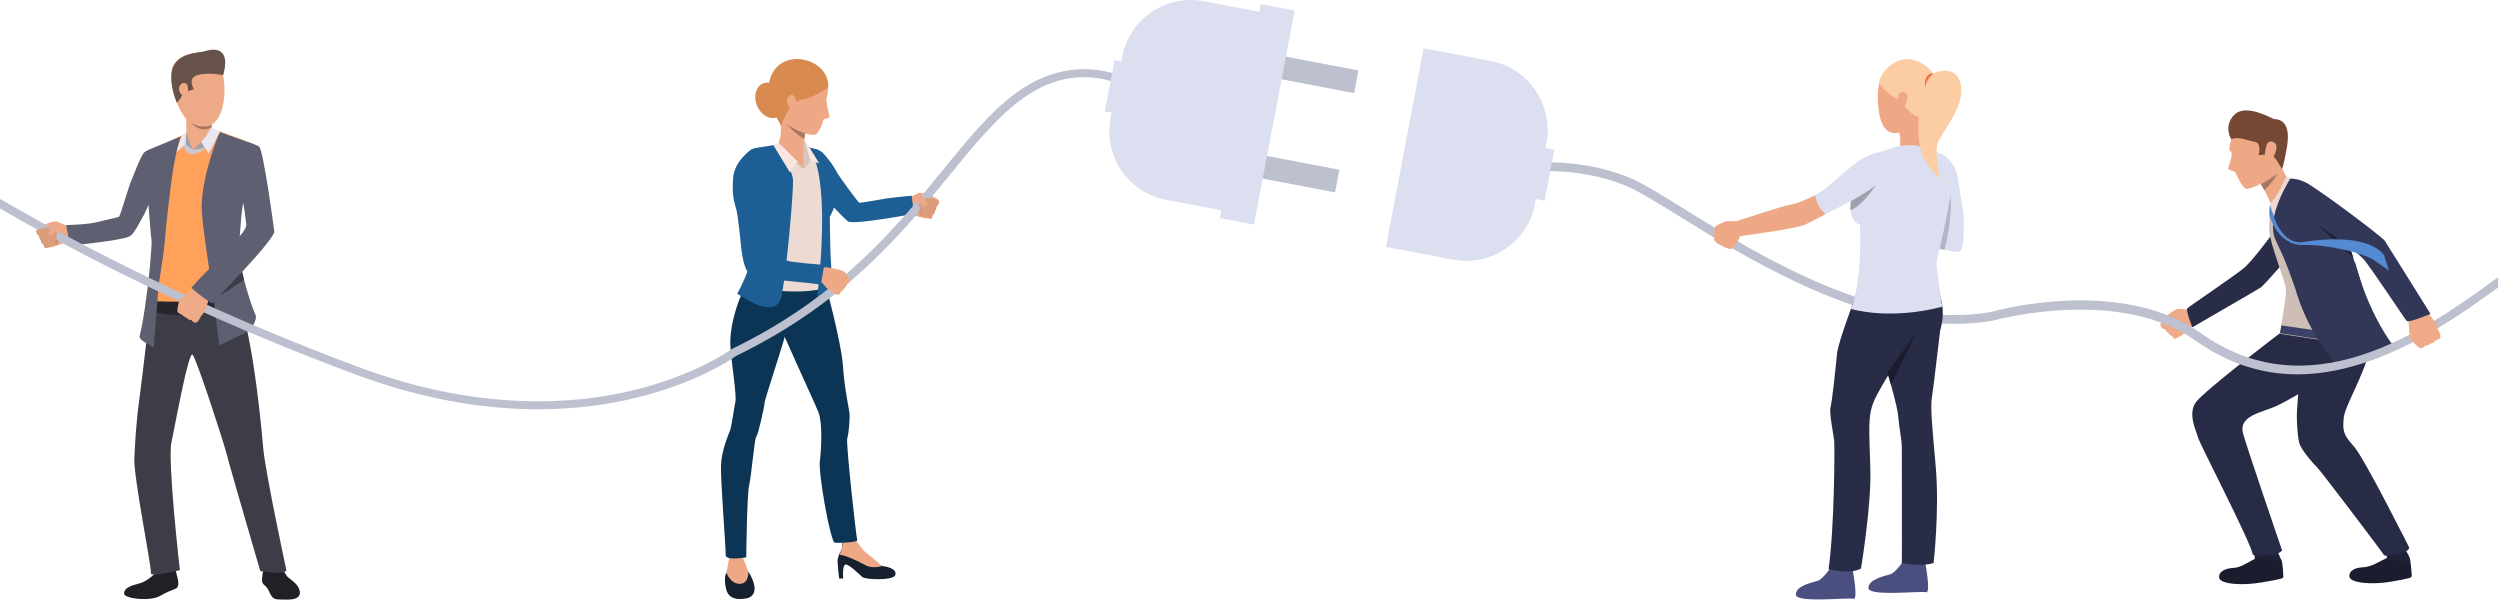   <svg width="802" height="193" viewBox="0 0 802 193" fill="none" xmlns="http://www.w3.org/2000/svg">
            <style>
                #right_team  , #left_team{
                    transform-box: fill-box;
                    transform-origin: center;
                }
                #right_team{
                    animation: RightTranslateX 5s linear infinite;
                }
                #left_team{
                    animation: LeftTranslateX 5s linear infinite;
                }
                @keyframes RightTranslateX {

                    0%,
                    100% {
                        transform: translateX(0px) translateY(0px);
                    }
                
                    50% {
                        transform: translateX(-25px) translateY(-10px)
                    }
                }
                @keyframes LeftTranslateX {

                    0%,
                    100% {
                        transform: translateX(0px);
                    }
                
                    50% {
                        transform: translateX(25px);
                    }
                }
            </style>
            <g id="Group">
                
            <g id="left_team">
                <g id="Group 6">
                <path id="Vector_47" d="M395.197 14.878L393.814 22.148L434.387 29.863L435.77 22.593L395.197 14.878Z" fill="#BCC0CF"/>
                <path id="Vector_48" d="M428.289 61.719L429.671 54.45L389.098 46.735L387.716 54.004L428.289 61.719Z" fill="#BCC0CF"/>
                <path id="Vector_49" d="M415.338 3.37L404.433 1.296L391.369 69.966L402.273 72.04L415.338 3.37Z" fill="#DBDFF0"/>
                </g>
                <g id="Group 5">
                <g id="Group 4">
                <g id="Group 3">
                <g id="Group 2">
                <g id="Group 1">
                <g id="Group_22">
                <path id="Vector_50" d="M291.4 63.494C291.4 63.494 294.1 62.194 294.6 61.994C295 61.794 296.3 61.994 297.7 62.394C299.1 62.794 300.9 63.894 301 64.194C301.1 64.394 301.3 64.694 301.1 65.294C300.9 65.894 300.3 66.394 300.3 66.394C300.3 66.394 300.4 67.294 299.8 67.694C299.8 67.694 299.8 68.494 299 68.994C299 68.994 299.3 69.894 298.7 70.194C298.7 70.194 297.4 69.994 296.9 69.994C296.4 70.094 293.1 69.094 290.7 68.094C290.6 67.994 289.3 66.594 291.4 63.494Z" fill="#EEA886"/>
                </g>
                <g id="Group_23">
                <path id="Vector_51" d="M295.4 64.994C295.4 64.994 294.4 66.194 294 66.294C293.6 66.494 295.4 69.394 295.4 69.394C295.4 69.394 296.8 66.294 295.4 64.994Z" fill="#CF8C6C"/>
                </g>
                <path id="Vector_52" d="M274.2 172.994C274.2 172.994 276.3 176.794 277.5 177.494C279.1 178.394 282.1 181.494 283.1 181.594C284.2 181.694 287.9 182.394 287.2 184.494C286.6 186.294 277.6 185.994 276.6 185.094C275.6 184.194 272.5 181.094 271.3 181.094C270.1 181.194 270.5 185.594 270.5 185.594H269.2C269.2 185.594 268.7 181.194 268.7 180.494C268.5 178.294 270.1 176.694 270.2 175.394C270.3 174.094 270.3 173.194 270.3 173.194L274.2 172.994Z" fill="#16202E"/>
                <path id="Vector_53" d="M282.9 181.594C282.9 181.594 279.9 182.594 277.6 181.294C275.3 179.994 270.9 177.994 269.4 177.994C269.4 177.994 270.2 175.394 270.3 175.094C270.3 174.794 270.4 173.394 270.4 173.394L274.2 172.794C274.2 172.794 276.7 176.494 277.8 177.294C278.9 178.194 281.7 180.294 282.9 181.594Z" fill="#EEA886"/>
                <path id="Vector_54" d="M237.9 176.494C237.9 176.494 238.3 179.094 238.7 179.794C239.1 180.494 240.2 184.094 240.7 184.794C241.2 185.494 242.3 190.494 240.7 191.094C239.1 191.694 235.3 192.694 234 190.694C232.7 188.694 232.5 186.694 232.8 185.094C233 183.494 234.5 176.394 234.5 175.694C234.5 175.094 237.9 176.494 237.9 176.494Z" fill="#EEA886"/>
                <path id="Vector_55" d="M240.1 183.394C240.1 183.394 240.3 187.294 237.3 187.294C234.3 187.294 233 183.694 233 183.694C233 183.694 232 185.494 233 189.194C234 192.894 238.2 192.194 239.2 191.994C240.1 191.994 244.6 190.794 240.1 183.394Z" fill="#16202E"/>
                <path id="Vector_56" d="M242.8 86.994C242.8 86.994 239 91.894 237.6 95.094C236.2 98.294 234 105.394 234.3 110.894C234.6 116.394 236.4 126.694 235.9 128.994C235.4 131.294 234.8 136.094 234.3 137.794C233.7 139.494 231.5 144.294 231.3 149.194C231.1 154.194 232.9 175.994 232.8 177.994C232.6 179.994 239.4 178.794 239.4 178.794C239.4 178.794 239.6 159.194 240.3 155.794C241.1 152.394 242 140.894 242.6 140.094C243.3 139.294 245.2 130.494 245.3 129.094C245.4 127.694 253.5 103.894 253.9 99.794C254.4 95.694 264.4 86.894 264.4 86.894C264.4 86.894 254.5 83.194 242.8 86.994Z" fill="#0C3454"/>
                <path id="Vector_57" d="M267.8 174.094C266.4 173.894 262.5 151.894 263 147.994C263.5 144.094 263.9 135.694 262.6 132.394C261.8 130.194 256.5 118.894 253 110.894C252.5 109.794 252 108.694 251.6 107.794C250.5 105.194 249.7 103.394 249.7 102.994C249.6 101.494 244.7 75.594 264.1 87.094C264.1 87.094 264.3 89.094 264.5 89.894C264.7 90.694 269.9 109.794 270.4 117.194C270.9 124.594 272.3 130.794 272.5 132.394C272.7 133.994 272.3 139.194 271.8 140.594C271.3 141.994 274.7 172.494 275 173.294C275.4 173.894 269.3 174.294 267.8 174.094Z" fill="#0C3454"/>
                <path id="Vector_58" d="M257.7 48.094C257.7 48.094 261.6 46.794 263.9 48.994C266.1 51.194 267.9 54.094 268.5 55.294C269.1 56.494 275.2 64.794 275.6 64.994C276 65.194 281.1 64.194 284.2 63.694C288.5 63.094 292.5 62.794 292.5 62.794L293.1 68.594C293.1 68.594 273.7 72.294 272 70.994C268.3 67.994 259.1 56.794 259.1 56.794C259.1 56.794 251.4 52.594 257.7 48.094Z" fill="#1D5E94"/>
                <path id="Vector_59" d="M256.6 45.994C256.6 45.994 260.3 47.694 261.5 47.994C262.8 48.294 267.7 54.694 268.6 56.994C269.5 59.294 268.6 62.894 266.8 66.994C265 71.094 266.7 72.494 265.9 76.594C265.1 80.694 264.4 89.494 264.5 91.794C264.7 94.094 243.9 94.494 239.2 90.394C239.2 90.394 244 83.294 244.6 82.194C245.2 81.194 244.7 75.594 244.1 74.194C243.5 72.794 237.7 61.294 237.7 61.294C237.7 61.294 236.8 51.494 239.6 49.394C242 47.494 248.5 46.694 249.7 46.294C250.8 45.794 254.2 45.694 256.6 45.994Z" fill="#EDDAD3"/>
                <path id="Vector_60" d="M257.8 54.194L260 51.594L258.1 44.694C258.1 44.694 257.4 48.494 257.8 54.194Z" fill="#D6C5BE"/>
                <path id="Vector_61" d="M258.3 41.794C258.3 41.794 257.6 48.495 257.7 50.694C257.7 50.694 253.9 54.495 249.6 46.194C249.6 46.194 251.4 42.794 250 38.094C248.7 33.494 258.3 41.794 258.3 41.794Z" fill="#EEA886"/>
                <path id="Vector_62" d="M257.8 50.694V54.194L253.4 50.894L257.8 50.694Z" fill="#EEA886"/>
                <path id="Vector_63" d="M257.8 54.194L255.9 51.894L249.8 45.794L247.8 47.694L257.8 54.194Z" fill="#D6C5BE"/>
                <path id="Vector_64" d="M250.7 95.094C249 103.394 236.5 94.194 236.5 94.194C236.5 94.194 244.6 80.594 241.4 69.694C241.4 69.594 241.3 69.494 241.3 69.394C241.1 68.694 240.9 68.094 240.7 67.394C237.7 58.394 235.6 55.994 235.6 55.994C235.6 55.994 238.8 47.994 242.3 47.494C245.8 46.994 249 46.394 249 46.394C249 46.394 254.1 54.194 254.4 57.594C254.6 61.094 252.4 86.794 250.7 95.094Z" fill="#1D5E94"/>
                <path id="Vector_65" d="M269.1 58.594C269.1 58.594 269.5 63.294 266.2 69.594C266.2 69.594 266.3 77.894 266.4 80.794C266.5 83.694 267.2 94.694 267.2 94.694L263.6 96.794C262.9 97.194 262 96.594 262.1 95.794C263.1 87.394 266.4 55.794 259.3 47.194L262.2 47.994C262.2 48.094 269.1 55.294 269.1 58.594Z" fill="#1D5E94"/>
                <path id="Vector_66" d="M260 51.594L262.8 52.394L258.1 44.694L260 51.594Z" fill="#FAE6DE"/>
                <path id="Vector_67" d="M255.9 51.894L253.4 55.294L248.1 46.594L249.8 45.794L255.9 51.894Z" fill="#FAE6DE"/>
                <path id="Vector_68" d="M255.7 20.095C258.4 19.794 264.4 20.895 265.7 27.994C265.7 27.994 265.6 29.895 265.2 31.494C264.8 32.995 266.4 37.395 266 37.694C265.7 37.895 264.2 38.294 264.2 38.294C264.2 38.294 262.9 43.194 261.2 43.294C259.5 43.294 253 42.294 249.6 36.395C246.2 30.395 244.8 21.095 255.7 20.095Z" fill="#EEA886"/>
                <path id="Vector_69" d="M265.7 27.994C265.7 27.994 261.5 31.194 257.2 31.994C252.9 32.794 250.6 40.294 250.6 40.294C250.6 40.294 243.4 29.394 248.4 22.494C253.3 15.494 266.2 19.594 265.7 27.994Z" fill="#D88A51"/>
                <path id="Vector_70" d="M255.3 31.794C255.2 30.994 254.2 29.694 252.9 30.994C251.6 32.194 253.6 36.094 254.7 35.694C255.9 35.194 255.4 32.694 255.3 31.794Z" fill="#EEA886"/>
                <path id="Vector_71" d="M258.3 42.794C258.2 43.294 258.1 43.894 258 44.594C254.4 42.494 252.5 39.894 252.5 39.894C254.7 41.594 258.3 42.794 258.3 42.794Z" fill="#A77860"/>
                <path id="Vector_72" d="M243.8 58.894C243.6 63.794 241.3 69.394 241.3 69.394C241.1 68.694 240.9 68.094 240.7 67.394C242 63.794 243.8 58.894 243.8 58.894Z" fill="#912B2B"/>
                <path id="Vector_73" d="M249.484 37.582C251.81 36.56 252.633 33.313 251.322 30.33C250.011 27.347 247.063 25.757 244.737 26.779C242.411 27.801 241.588 31.048 242.899 34.031C244.21 37.014 247.158 38.604 249.484 37.582Z" fill="#D88A51"/>
                <path id="Vector_74" d="M265.7 85.794L263.5 85.694L263.3 89.794C263.3 89.794 265.1 88.394 265.7 85.794Z" fill="#EEA886"/>
                <g id="Group_24">
                <g id="Group_25">
                <g id="Group_26">
                <g id="Group_27">
                <g id="Group_28">
                <path id="Vector_75" d="M56.7 32.894C57.4 34.594 58.3 36.294 59.3 37.694C62.8 42.594 71.3 43.094 72 30.094C72.1 27.594 71.9 25.594 71.5 23.994C70 18.194 65.9 16.994 65.9 16.994C62.9 16.694 57.5 17.194 55.5 21.094C54.3 23.994 55 28.694 56.7 32.894Z" fill="#EEA987"/>
                </g>
                </g>
                </g>
                </g>
                </g>
                </g>
                <g id="Group_29">
                <g id="Group_30">
                <g id="Group_31">
                <g id="Group_32">
                <g id="Group_33">
                <path id="Vector_76" d="M56.7 32.894C56.7 32.894 57.1 32.994 58.9 29.894C59.2 29.294 59.5 29.694 59.6 29.494L62.2 28.594C62.2 28.594 60 25.094 63.3 24.094C66.7 23.094 71.6 24.094 71.6 24.094C74.7 12.894 65.5 16.494 65.5 16.494C62.3 16.994 57.6 17.394 55.7 21.194C54.3 23.994 55 28.694 56.7 32.894Z" fill="#665249"/>
                </g>
                </g>
                </g>
                </g>
                </g>
                <g id="Group_34">
                <g id="Group_35">
                <g id="Group_36">
                <g id="Group_37">
                <g id="Group_38">
                <path id="Vector_77" d="M60.2 27.594C60.1 26.694 58.4 25.894 57.6 27.694C56.8 29.494 59.1 31.594 59.8 31.194C60.4 30.894 60.5 28.994 60.2 27.594Z" fill="#EEA987"/>
                </g>
                </g>
                </g>
                </g>
                </g>
                <g id="Group_39">
                <path id="Vector_78" d="M21.6 72.494C21.6 72.494 18.7 71.294 18.3 71.094C17.9 70.894 16.6 71.194 15.1 71.694C13.6 72.194 11.9 73.494 11.8 73.694C11.7 73.994 11.5 74.194 11.8 74.794C12 75.394 12.7 75.794 12.7 75.794C12.7 75.794 12.6 76.694 13.3 77.194C13.3 77.194 13.2 77.994 14.1 78.394C14.1 78.394 14 79.294 14.7 79.594C14.7 79.594 16 79.294 16.5 79.294C17 79.294 20.3 78.094 22.7 76.994C22.7 76.994 24 75.494 21.6 72.494Z" fill="#EEA886"/>
                </g>
                <g id="Group_40">
                <path id="Vector_79" d="M17.6 74.294C17.6 74.294 18.7 75.394 19.2 75.594C19.7 75.794 18 78.894 18 78.894C18 78.894 16.3 75.694 17.6 74.294Z" fill="#CF8C6C"/>
                </g>
                <g id="Group_41">
                <g id="Group_42">
                <path id="Vector_80" d="M22.5 78.794C22.5 78.794 37.8 77.294 41.2 75.994C42.7 75.394 43.7 73.394 45.3 70.494C45.8 69.594 46.4 68.594 46.8 67.594C48.7 63.694 50.2 60.094 50.2 60.094C50.2 60.094 56.2 50.594 49.9 47.694C49.9 47.694 47.4 47.794 46.2 48.994C45.1 50.094 42.6 56.894 42.1 57.994C41.5 59.194 38.6 69.194 38.2 69.494C37.9 69.794 34 70.494 31.5 71.194C28 72.094 21.2 72.194 21.2 72.194L22.5 78.794Z" fill="#5E5F70"/>
                </g>
                </g>
                <g id="Group_43">
                <path id="Vector_81" d="M90.4 181.894C90.4 181.894 91.4 184.094 92.2 184.994C93 185.894 96.1 187.394 96.2 190.094C96.3 192.994 91.1 192.294 89.1 192.294C87.1 192.194 86.9 190.694 86 189.094C85.1 187.494 84.3 187.794 84.1 186.494C83.9 185.194 84.6 182.194 84.6 182.194L90.4 181.894Z" fill="#202026"/>
                </g>
                <g id="Group_44">
                <g id="Group_45">
                <path id="Vector_82" d="M50.2 183.494C50.2 183.494 47.5 186.494 44.6 187.194C41.8 187.894 39.8 188.694 39.8 190.394C39.8 192.094 48.1 192.994 51.3 191.194C56.1 188.494 56.6 189.294 57.1 187.994C57.6 186.694 56.3 183.394 56.4 182.894C56.4 182.494 50.2 183.494 50.2 183.494Z" fill="#202026"/>
                </g>
                </g>
                <g id="Group_46">
                <g id="Group_47">
                <path id="Vector_83" d="M48.2 98.594C48.2 98.594 45.8 120.094 44.8 127.294C43.6 135.794 43.3 142.794 43.1 147.194C42.8 152.694 48.7 182.194 48.4 183.794C48.1 185.394 57.7 182.894 57.7 182.894C57.7 182.894 53.7 147.794 55 141.894C56.2 136.394 60.5 112.294 61.8 113.794C63.1 115.294 71.6 141.394 72.7 145.594C73.7 149.694 83.5 183.194 83.5 183.194C83.5 183.194 90.2 184.494 91.9 183.094C91.9 183.094 85.3 152.294 84.5 144.294C84.2 141.194 81.5 107.694 75.9 94.294C72.9 86.994 48.2 98.594 48.2 98.594Z" fill="#3D3D47"/>
                </g>
                </g>
                <g id="Group_48">
                <g id="Group_49">
                <path id="Vector_84" d="M69.7 92.394C69.7 92.394 66.6 91.394 65 91.194C63.5 90.994 80.5 79.094 80.4 75.194C80.3 71.994 78.3 63.694 78.3 63.694C78.1 64.294 76 73.094 76.1 77.194C76.1 81.494 77.2 98.094 77.2 98.094L70.8 98.894L52.3 99.794L48.4 99.394C48.4 99.394 48.7 92.294 48.8 88.894C48.8 86.794 49.2 82.894 49 79.194C49 79.194 49 75.294 48.5 73.594C48.3 66.094 47.6 58.694 47.6 58.694C47.3 55.294 47 52.194 46.8 49.194C47.6 48.694 48.6 48.194 49.4 47.794C51.8 46.594 55.1 44.894 57.3 43.894C58.6 43.294 59.8 42.794 59.8 42.794C59.8 42.794 68.5 41.694 69.2 41.794C69.4 41.794 70.5 42.194 72 42.694C75.1 43.794 81.1 45.994 82.1 46.694C83.5 47.694 87.1 71.194 87.3 72.794C87.3 75.894 69.7 92.394 69.7 92.394Z" fill="#FFA15B"/>
                </g>
                </g>
                <g id="Group_50">
                <path id="Vector_85" d="M48.8 96.594C48.8 96.594 61.5 97.294 72.7 95.994L72.8 99.694C72.8 99.694 56.1 102.594 48.4 99.694L48.8 96.594Z" fill="#25252B"/>
                </g>
                <g id="Group_51">
                <g id="Group_52">
                <path id="Vector_86" d="M49 47.494C48 47.794 46.6 48.694 45.9 49.394C46.1 52.394 46.8 55.594 47.2 58.994C47.2 58.994 47.7 67.394 48.4 75.394C48.6 76.494 48.7 77.694 48.6 78.894C48.5 80.494 48.4 82.194 48.2 83.994C48.2 83.994 48.2 83.994 48.2 84.094C48.2 84.494 48.1 84.894 48.1 85.394C47.3 94.294 45.7 104.594 44.8 107.694C44.6 108.394 45.3 108.894 45.8 109.394L49.3 111.494C49.3 111.494 50.4 98.294 50.7 93.794C51 89.494 52.3 83.594 52.8 77.994C53.4 70.794 54.3 63.794 54.8 59.594C56.1 48.694 58 43.794 58 43.794C55.8 44.694 49 47.494 49 47.494Z" fill="#5E5F70"/>
                </g>
                </g>
                </g>
                <g id="Group_53">
                <path id="Vector_87" d="M59 46.094C59 46.094 58.9 49.394 61.7 49.394C64.5 49.394 66.7 46.594 66.7 46.594L62.1 47.894L59.2 45.594L59 46.094Z" fill="#CAC7D1"/>
                </g>
                <g id="Group_54">
                <g id="Group_55">
                <path id="Vector_88" d="M68.4 43.394C65 46.794 59.6 44.094 59.7 43.094C59.9 42.194 59.7 37.994 59.7 37.994C59.7 37.994 67.9 35.594 67.7 37.194C67.6 37.794 67.7 38.894 67.9 39.994C67.9 40.194 67.9 40.394 68 40.594C68.1 42.094 68.4 43.394 68.4 43.394Z" fill="#EEA987"/>
                </g>
                </g>
                <g id="Group_56">
                <path id="Vector_89" d="M59.5 46.294L62 47.994C62 47.994 59.9 43.794 59.8 41.994L59.5 46.294Z" fill="#A09EA6"/>
                </g>
                <g id="Group_57">
                <path id="Vector_90" d="M59.8 42.094L58.2 43.694L56.6 48.794L59.5 46.294L59.8 42.094Z" fill="#EAE6F2"/>
                </g>
                <g id="Group_58">
                <path id="Vector_91" d="M60.1 43.594C60.1 43.594 60.8 45.894 62 47.994C62 47.994 64.5 45.694 65.2 44.894C66 44.094 60.1 43.594 60.1 43.594Z" fill="#EEA987"/>
                </g>
                <g id="Group_59">
                <path id="Vector_92" d="M64.6 45.494L62 47.994C62 47.994 65.1 47.694 65.7 47.194L64.6 45.494Z" fill="#A09EA6"/>
                </g>
                <g id="Group_60">
                <path id="Vector_93" d="M67.9 40.794C67.9 40.794 65.9 44.294 64.5 45.494L66.9 49.294L70.5 42.394L67.9 40.794Z" fill="#EAE6F2"/>
                </g>
                </g>
                <g id="Group_61">
                <g id="Group_62">
                <path id="Vector_94" d="M78.3 89.794C78.1 88.894 77.9 87.994 77.7 87.194C82.9 81.594 88.1 75.494 88 74.294C87.8 72.694 84.5 47.994 83.1 46.994C82.3 46.394 76.3 44.494 73.3 43.394C72.8 43.194 71.1 42.494 70.6 42.394C70 43.094 65 55.894 64.7 65.694C64.6 68.694 65.5 74.994 66.2 80.194C66.5 82.394 66.8 84.394 67.1 86.294C63.9 89.494 61.5 91.994 61.8 92.494C62.3 93.294 68.1 97.294 68.1 97.294C68.1 97.294 68.3 97.094 68.6 96.794C69.6 104.794 70.3 110.794 70.3 110.794L79.2 106.494C80.6 105.694 82.6 102.694 82 101.094C80.7 98.194 79.4 93.894 78.3 89.794ZM78 64.994C78 64.994 78.5 67.394 79 71.994C79.1 72.794 78.3 74.194 76.9 75.794C77.2 71.894 77.6 66.694 78 64.994Z" fill="#5E5F70"/>
                </g>
                </g>
                <g id="Group_63">
                <path id="Vector_95" d="M57.995 101.022L63.992 100.862L63.872 96.364L57.874 96.524L57.995 101.022Z" fill="#3A4066"/>
                </g>
                <path id="Vector_96" d="M78.3 89.794L70.2 95.094L70 95.194L77.6 87.194C77.9 87.994 78.1 88.894 78.3 89.794Z" fill="#3B3D47"/>
                <path id="Vector_97" d="M67.9 40.694C64.5 43.094 61.4 39.494 61.2 39.294C64.9 41.694 67.8 40.094 67.8 40.094C67.9 40.294 67.9 40.494 67.9 40.694Z" fill="#A77860"/>
                </g>
                <g id="Group_64">
                <path id="Vector_98" d="M370 29.994L369.1 30.994L368.2 31.994C368.2 31.994 363.4 27.894 356 25.894C346.1 23.194 336.5 25.294 327.4 32.094C319.6 37.894 312.7 46.294 304.7 56.094C289.8 74.394 271.2 97.194 236.3 114.094C235 114.994 223.7 122.894 203.7 127.694C195.4 129.694 185 131.294 172.6 131.294C156.3 131.294 136.7 128.494 114.5 120.294C73.8 105.194 35.3 87.294 0 66.894V63.794C35.5 84.394 74.3 102.594 115.4 117.894C153.6 132.094 184.1 129.794 202.8 125.294C223.2 120.394 234.6 112.094 234.7 111.994L234.9 111.894C269.4 95.194 287.8 72.594 302.5 54.494C310.6 44.594 317.6 35.994 325.7 29.994C338 20.894 349.3 21.394 356.7 23.394C364.8 25.594 369.8 29.894 370 29.994Z" fill="#BCC0CF"/>
                </g>
                <path id="Vector_99" d="M374.1 64.094L395.7 68.194L407.8 4.494L386.2 0.394C374 -1.906 362.3 6.094 360 18.194L356.3 37.794C353.9 50.094 361.9 61.794 374.1 64.094Z" fill="#DBDFF0"/>
                <path id="Vector_100" d="M354.415 35.732L360.113 36.815L363.232 20.409L357.534 19.326L354.415 35.732Z" fill="#DBDFF0"/>
                <g id="Group_65">
                <path id="Vector_101" d="M268.8 94.594C268.8 94.594 268.1 94.494 267.8 94.294C267.8 94.294 267.3 93.894 267 93.594C266.9 93.494 266.8 93.394 266.7 93.394C266.4 93.194 265.7 92.894 265.1 92.294C264.5 91.694 262.6 89.394 262.6 89.394L264.3 87.394L265.6 85.794C265.6 85.794 270.2 86.594 270.8 87.094C270.9 87.094 270.9 87.194 271 87.294C271.5 87.794 271.6 88.294 271.9 88.594C272 88.694 272.7 89.794 272.6 90.094C272.5 90.594 272.1 90.894 271.8 90.994C271.8 90.994 271.5 91.994 270.9 92.394C270.9 92.394 270.6 93.294 269.7 93.594C269.8 93.594 269.4 94.594 268.8 94.594Z" fill="#EEA886"/>
                </g>
                <path id="Vector_102" d="M241.1 47.994C241.1 47.994 235.6 51.394 235.2 57.094C234.7 62.794 235.6 64.794 236.2 67.194C236.8 69.494 237.4 75.894 237.5 76.594C237.6 77.294 238 85.994 240.5 87.894C243 89.794 263.1 90.794 263.2 91.394C263.3 91.994 264.4 84.994 264.4 84.994C264.4 84.994 253.8 84.194 252.4 83.594C250.1 82.594 246 82.194 245.8 79.894C245.6 77.094 244.6 67.894 244.7 66.494C244.9 65.094 245.4 47.994 241.1 47.994Z" fill="#1D5E94"/>
                <g id="Group_66">
                <path id="Vector_103" d="M300.6 63.994C300.6 63.994 296.9 63.094 296.7 63.694C296.5 64.294 296.8 64.594 296.8 64.594L295.1 64.894C295.1 64.894 294.1 65.694 295.3 66.594C295.3 66.594 294.3 67.294 295.6 67.994C295.6 67.994 295.1 68.794 295.7 69.194C296.2 69.594 298.6 70.094 298.6 70.094C298.6 70.094 299.1 69.994 299.2 68.994C299.2 68.994 300 68.594 299.9 67.694C299.9 67.694 300.5 67.294 300.4 66.294C300.4 66.294 301.7 65.294 301 64.094C301 64.094 300.8 64.094 300.6 63.994Z" fill="#DB9C7C"/>
                </g>
                <g id="Group_67">
                <path id="Vector_104" d="M294.7 61.994C294.7 61.994 296.7 63.694 297.4 65.094C297.6 65.394 297.6 65.694 297.4 65.994C297.2 66.294 296.5 66.294 295.6 65.594C294.7 64.894 293.2 64.394 293.2 64.394C293.2 64.394 292.4 63.394 294.7 61.994Z" fill="#EEA886"/>
                </g>
                <g id="Group_68">
                <path id="Vector_105" d="M62.9 103.494C62.9 103.494 63.6 103.094 63.8 102.694C63.8 102.694 64.1 102.094 64.4 101.594C64.5 101.494 64.6 101.294 64.6 101.294C64.8 100.994 65.5 100.394 65.8 99.494C66.2 98.594 67.2 95.394 67.2 95.394L64.6 93.994L62.8 92.194C62.8 92.194 58.1 95.494 57.6 96.294C57.6 96.394 57.5 96.494 57.5 96.494C57.2 97.194 57.2 97.794 57.1 98.194C57.1 98.294 56.7 99.794 57 100.094C57.4 100.594 57.8 100.794 58.2 100.794C58.2 100.794 59 101.694 59.8 101.894C59.8 101.894 60.5 102.794 61.5 102.694C61.5 102.894 62.2 103.694 62.9 103.494Z" fill="#EFAA88"/>
                </g>
                <path id="Vector_106" d="M68 97.394C68 97.394 63.6 94.494 61.4 92.294L71 82.294L78.2 86.494L68 97.394Z" fill="#5E5F70"/>
                <g id="Group_69">
                <path id="Vector_107" d="M12.2 73.594C12.2 73.594 15.9 72.494 16.2 73.094C16.5 73.694 16.2 73.994 16.2 73.994L17.9 74.194C17.9 74.194 19 74.994 17.8 75.894C17.8 75.894 18.9 76.594 17.6 77.294C17.6 77.294 18.1 77.994 17.6 78.494C17.1 78.994 14.6 79.594 14.6 79.594C14.6 79.594 14 79.494 14 78.494C14 78.494 13.1 78.194 13.2 77.194C13.2 77.194 12.5 76.794 12.6 75.794C12.6 75.794 11.2 74.894 11.9 73.594C11.8 73.794 12 73.694 12.2 73.594Z" fill="#DB9C7C"/>
                </g>
                <g id="Group_70">
                <path id="Vector_108" d="M18.2 71.094C18.2 71.094 16.3 72.994 15.7 74.394C15.6 74.694 15.5 75.094 15.7 75.294C16 75.594 16.7 75.494 17.5 74.694C18.4 73.894 19.9 73.394 19.9 73.394C19.9 73.394 20.5 72.394 18.2 71.094Z" fill="#EEA886"/>
                </g>
                </g>
                </g>
            <g id="right_team">
            <g id="Group_2">
            <path id="Vector" d="M702.4 99.294C702.4 99.294 699.2 99.094 698.7 99.094C698.2 99.094 697 99.794 695.7 100.794C694.4 101.794 693.1 103.594 693.1 103.894C693.1 104.194 693 104.494 693.4 104.994C693.8 105.594 694.6 105.694 694.6 105.694C694.6 105.694 694.8 106.494 695.6 106.694C695.6 106.694 695.8 107.594 696.8 107.694C696.8 107.694 697.1 108.694 697.8 108.694C697.8 108.694 699 107.994 699.5 107.794C700 107.694 702.2 105.694 704.2 103.794C704.3 103.794 706.8 101.894 702.4 99.294Z" fill="#EEA987"/>
            </g>
            <g id="Group_3">
            <path id="Vector_2" d="M765.8 178.994C765.8 178.994 764.8 179.394 763.3 180.194C761.8 180.994 760.1 181.894 757.9 181.994C755.8 182.094 753.5 182.894 753.7 184.994C753.9 186.994 760.7 187.694 767.1 186.594C773.5 185.494 773.6 185.294 773.7 184.794C773.7 184.294 773.3 179.194 773 178.994C772.7 178.894 765.8 178.994 765.8 178.994Z" fill="#1B1D2E"/>
            </g>
            <g id="Group_4">
            <path id="Vector_3" d="M765.3 176.694C765.3 176.694 765.8 178.994 765.8 179.294C765.8 179.594 773.5 180.894 773.1 179.294C772.7 177.594 770.3 174.294 770.3 174.294L765.3 176.694Z" fill="#1F2136"/>
            </g>
            <g id="Group_5">
            <path id="Vector_4" d="M737.5 123.594C738.1 117.294 759.1 103.594 760.1 109.594C761.1 115.594 752.5 129.294 751.9 133.794C751.4 138.294 751.8 139.494 755.2 143.294C758.6 147.194 772.9 175.694 772.9 175.694C772.5 177.894 765 178.594 764.8 178.094C764.6 177.594 744.4 150.894 743.3 149.894C742.2 148.894 738.2 144.294 737.6 142.094C737.2 140.694 736.5 134.494 737 130.094C737 130.094 737.4 124.094 737.5 123.594Z" fill="#282B45"/>
            </g>
            <g id="Group_6">
            <path id="Vector_5" d="M725.1 178.794C725.1 178.794 723.7 178.994 722.2 179.894C720.7 180.694 718.6 182.094 716.4 182.194C714.2 182.294 711.7 183.194 711.9 185.294C712.1 187.394 719.3 187.994 725.8 186.794C732.4 185.694 732.5 185.494 732.5 184.994C732.5 184.494 732.3 180.594 731.9 179.594C731.7 179.194 725.1 178.794 725.1 178.794Z" fill="#1B1D2E"/>
            </g>
            <path id="Vector_6" d="M734.5 67.094C734.5 67.094 725.4 80.694 720.2 85.694C718.6 87.294 702.3 98.294 701.7 98.894C701.1 99.494 703.3 104.994 703.3 104.994C703.3 104.994 724.1 92.994 725.3 92.194C726.5 91.394 741.6 74.194 742.3 71.794C743 69.394 742.8 66.594 740.3 65.494C737 63.894 734.5 67.094 734.5 67.094Z" fill="#292C47"/>
            <g id="Group_7">
            <path id="Vector_7" d="M722.9 177.094C722.9 177.094 723.5 178.994 723.3 179.294C723.1 179.594 732 180.294 731.8 179.594C731.7 179.194 730.4 176.494 729.8 175.094C729.3 173.794 722.9 177.094 722.9 177.094Z" fill="#1F2136"/>
            </g>
            <g id="Group_8">
            <path id="Vector_8" d="M731.4 106.894C731.4 106.894 707.1 125.294 704.4 129.094C701.7 132.894 704.7 138.494 705.1 140.294C705.5 142.094 722.5 174.794 722.7 177.994C722.7 177.994 730.1 178.994 732.1 176.594C732.1 176.594 721.3 145.094 719.6 139.194C717.9 133.294 725.6 132.394 730.4 130.194C735.2 127.994 756.2 115.694 757.4 111.094C758.5 106.894 757.4 103.694 757.4 103.694C757.4 103.694 751.5 99.894 731.4 106.894Z" fill="#282B45"/>
            </g>
            <g id="Group_9">
            <path id="Vector_9" d="M729.4 61.794C729.4 61.794 727.6 69.794 728 74.294C728.4 78.694 733 89.994 733.3 92.494C733.6 94.994 731.3 107.094 731.3 107.094L758.6 111.194C758.6 111.194 758.6 104.094 757.6 95.694C756.6 87.294 753.4 80.694 752.3 75.894C748.5 59.694 734.7 57.394 734.7 57.394L729.4 61.794Z" fill="#CFBEB6"/>
            </g>
            <g id="Group_10">
            <path id="Vector_10" d="M716.2 43.794C716.2 43.794 714.4 48.094 715.6 48.594C716.6 48.994 715 53.194 714.8 53.894C714.6 54.594 716.6 54.894 717 55.194C717.4 55.594 719.2 60.594 720.8 60.594C722.4 60.594 729.1 57.394 730.8 55.194C732.5 52.994 733.1 43.894 731.5 40.194C729.8 36.694 719.3 36.194 716.2 43.794Z" fill="#EEA886"/>
            </g>
            <g id="Group_11">
            <path id="Vector_11" d="M725.3 59.094C725.3 59.094 725.5 59.494 725.9 60.094C726 60.394 726.2 60.694 726.4 60.994C726.5 61.194 726.7 61.494 726.8 61.794C727.7 63.494 728.7 65.594 729 66.594C729.4 68.594 733.9 57.494 733.9 57.494C733.9 57.494 730.7 51.794 728.1 44.994C725.5 38.194 725.3 59.094 725.3 59.094Z" fill="#EEA886"/>
            </g>
            <g id="Group_12">
            <path id="Vector_12" d="M715.8 44.694C715.8 44.694 713.1 40.494 716.8 36.794C720.5 33.094 728.7 37.994 729.5 38.194C730.4 38.294 735.1 38.094 733.7 46.894C732.4 54.494 732 54.194 732 54.194C732 54.194 730.1 50.594 729.1 50.094C727.6 49.194 724.6 49.794 724.6 49.794C724.6 49.794 725.6 45.794 723.3 45.494C721.2 45.194 718 43.594 715.8 44.694Z" fill="#754836"/>
            </g>
            <g id="Group_13">
            <path id="Vector_13" d="M726.9 47.394C727 46.894 727.4 44.494 729.5 45.694C731.6 46.794 728.9 51.394 728.5 51.494C728.3 51.494 725.7 51.994 726.9 47.394Z" fill="#EEA886"/>
            </g>
            <g id="Group_14">
            <path id="Vector_14" d="M733.4 56.594C733.4 56.594 730.6 63.194 728.2 65.394L729.3 69.294L734.8 57.294L733.4 56.594Z" fill="#EDDAD3"/>
            </g>
            <path id="Vector_15" d="M731.4 106.894L731.9 104.394L758.7 108.294V111.094L731.4 106.894Z" fill="#3D4169"/>
            <g id="Group_15">
            <path id="Vector_16" d="M730.1 77.194C730.8 78.594 731.4 80.094 732.1 81.494C733.5 84.694 734.7 87.894 735.8 91.094C736.2 92.194 736.6 93.294 736.9 94.494C741.1 107.694 749.3 116.794 749.3 116.794C749.3 116.794 760 114.794 762.3 112.694C762.3 112.694 760 97.294 754.9 82.694C754.5 81.594 754.1 80.494 753.7 79.294C749.3 67.594 743 57.294 734.7 57.294C734.7 57.494 726.5 69.794 730.1 77.194Z" fill="#323657"/>
            </g>
            <path id="Vector_17" d="M755.4 83.694C755.4 83.694 758.9 98.994 767.8 110.994C769 112.594 756.1 115.194 756.1 115.194L755.4 83.694Z" fill="#323657"/>
            <path id="Vector_18" d="M743.2 71.894C746.8 75.094 755 82.694 755 82.694C754.6 81.594 754.2 80.494 753.8 79.294C750.9 76.994 743.3 71.894 743.2 71.894Z" fill="#1D2133"/>
            <path id="Vector_19" d="M725.3 59.094C725.3 59.094 725.5 59.494 725.9 60.094C726 60.394 726.2 60.694 726.4 60.994C729.8 57.794 730.5 55.694 730.5 55.694C728.9 57.094 725.3 59.094 725.3 59.094Z" fill="#A77860"/>
            <path id="Vector_20" d="M728.2 65.594C728.2 65.594 727.8 68.294 728.1 69.294C728.2 69.694 729.2 69.094 729.2 69.094L728.2 65.594Z" fill="#548AD1"/>
            <g id="Group_16">
            <path id="Vector_21" d="M801.4 88.894V92.194C789.7 100.794 776 110.094 761.1 115.494C752.7 118.494 744.7 120.094 737.1 120.094C725.4 120.094 714.5 116.494 704.2 109.194C679.4 91.694 639.6 102.794 639.2 102.894H639.1C635.1 103.594 631.1 103.894 627.1 103.894C594.4 103.894 560.2 82.694 538.9 69.494C531.4 64.894 525.5 61.194 521.6 59.594C504.8 52.694 487.7 55.394 487.5 55.394L487.1 52.694C487.8 52.594 505.2 49.794 522.7 56.994C526.8 58.694 532.8 62.394 540.4 67.094C564 81.794 603.5 106.294 638.7 100.094C639.7 99.794 649.5 97.094 662.4 96.494C674.8 95.894 692.4 97.194 705.9 106.794C740.2 131.294 776.1 107.694 801.4 88.894Z" fill="#BCC0CF"/>
            </g>
            <path id="Vector_22" d="M478.3 19.594L456.7 15.494L444.6 79.194L466.2 83.294C478.4 85.594 490.1 77.594 492.4 65.494L496.1 45.894C498.4 33.594 490.4 21.894 478.3 19.594Z" fill="#DBDFF0"/>
            <path id="Vector_23" d="M489.812 63.317L495.51 64.401L498.63 47.995L492.932 46.911L489.812 63.317Z" fill="#DBDFF0"/>
            <path id="Vector_24" d="M630 71.994C629.8 74.994 630.3 80.594 628.2 80.794C627.5 80.894 625.9 80.594 623.8 80.094C623.7 80.094 623.6 80.094 623.5 79.994C623 79.894 622.6 79.794 622.1 79.694C622 79.694 621.9 79.694 621.8 79.594C614.2 77.794 602.9 74.494 602.9 74.494L607.2 69.394C607.2 69.394 618.8 72.494 623.4 73.294C623.5 73.294 623.5 73.294 623.6 73.294C623.6 73.094 623.5 72.994 623.5 72.794C623.4 72.394 623.4 72.094 623.3 71.694C622.5 67.694 621.6 64.194 621.6 64.194C621.6 64.194 615.1 48.194 623 49.394C623 49.394 627.1 51.594 628 56.794C628.8 61.994 630.2 68.994 630 71.994Z" fill="#DBDFF0"/>
            <path id="Vector_25" d="M623.8 80.194C623.7 80.194 623.6 80.194 623.5 80.094C623 79.994 622.6 79.894 622.1 79.794L625.7 62.694C626.5 70.094 623.8 80.194 623.8 80.194Z" fill="#B3B7C4"/>
            <g id="Group_17">
            <path id="Vector_26" d="M594.3 182.594C594.3 182.594 590.9 182.294 590 182.094C589.1 181.894 588.6 180.794 587.9 181.394C587.3 181.994 584.9 185.694 583.2 186.294C581.4 186.894 576.2 187.794 576.1 190.694C576 193.594 592.9 191.594 594.6 192.094C596.2 192.494 594.3 182.594 594.3 182.594Z" fill="#4A4F80"/>
            </g>
            <g id="Group_18">
            <path id="Vector_27" d="M617.6 180.494C617.6 180.494 614.2 180.194 613.3 179.994C612.4 179.794 611.9 178.694 611.2 179.294C610.6 179.894 608.2 183.594 606.5 184.194C604.7 184.794 599.5 185.694 599.4 188.594C599.3 191.494 616.2 189.494 617.9 189.994C619.5 190.294 617.6 180.494 617.6 180.494Z" fill="#4A4F80"/>
            </g>
            <path id="Vector_28" d="M608.6 39.994C608.6 39.994 610.6 44.994 609 48.894C609 48.894 616.2 48.394 616.4 47.594C616.7 46.794 616.1 39.294 617.1 36.994C618.2 34.794 608.6 39.994 608.6 39.994Z" fill="#EEA886"/>
            <path id="Vector_29" d="M607.9 47.194C607.9 47.194 603.7 48.694 601.8 49.094C599.9 49.494 595.9 51.294 596.2 58.294C596.5 65.194 597.7 71.294 598.2 74.194C598.6 77.194 598.4 84.794 597.7 88.494C597.7 88.494 607.8 90.994 619.8 88.494C619.8 88.494 617.7 82.194 617.7 80.594C617.8 78.994 624.7 65.594 625.1 63.494C625.4 61.394 626.8 52.094 623.6 49.994C620.4 47.894 617.8 48.194 616.4 47.294C615 46.194 609.9 46.494 607.9 47.194Z" fill="#DBDFF0"/>
            <path id="Vector_30" d="M597.6 88.394C597.6 88.394 595.8 92.794 595.6 93.894C595.4 94.994 589.7 109.394 589.3 113.594C588.9 117.894 587.7 129.194 587.2 130.794C586.8 132.394 588.2 139.694 588.4 141.294C588.6 142.894 588.5 169.494 586.6 182.594C586.6 182.594 593.5 184.394 597 182.394C597 182.394 600.4 162.094 600 150.294C599.7 138.494 599.1 133.894 601 129.094C602.8 124.294 612.6 109.694 613.7 108.094C614.8 106.594 621.6 98.194 615.1 89.094C608.7 80.094 597.6 88.394 597.6 88.394Z" fill="#292C47"/>
            <path id="Vector_31" d="M619.8 127.194C619.2 130.994 619.8 135.994 621 149.894C622.2 163.794 620.3 180.594 620.3 180.594C616.2 181.994 610.1 180.594 610.1 180.594C610.2 179.594 610.1 146.794 610.1 143.794C610.1 140.894 609.3 137.594 609 134.194C608.9 131.894 607.8 127.694 606.6 123.394C606.2 122.094 605.9 120.794 605.5 119.594C605.3 118.894 605.1 118.194 604.9 117.494C603.2 111.594 600.9 88.994 600.9 88.994C600.9 88.994 613.8 78.694 619.6 88.394C625.4 97.994 622.6 104.894 622.4 106.094C622.2 107.294 620.4 123.394 619.8 127.194Z" fill="#292C47"/>
            <path id="Vector_32" d="M596.6 70.694C596.6 70.694 597.8 89.194 593.8 99.094C593.8 99.094 605.8 102.894 623.1 98.394C623.1 98.394 621 85.594 621.3 83.794C621.6 81.894 627.5 60.094 625.5 54.994C623.5 49.894 598.6 54.594 596.6 70.694Z" fill="#DBDFF0"/>
            <path id="Vector_33" d="M612.6 20.194C609.6 19.894 601.8 20.494 602.4 32.194C603 43.994 607.3 43.294 611.6 41.994C615.9 40.794 621 31.594 621 29.194C620.9 26.794 621.3 21.094 612.6 20.194Z" fill="#EEA886"/>
            <path id="Vector_34" d="M602.8 26.794C602.8 26.794 606.2 31.094 609.6 32.194C609.6 32.194 612.2 36.894 616.8 38.094C616.8 38.094 626.6 28.694 618.4 21.694C610.2 14.594 602.8 23.194 602.8 26.794Z" fill="#FCCCA2"/>
            <path id="Vector_35" d="M609 30.594C609.1 29.994 610.5 28.594 611.6 30.094C612.7 31.594 610.7 34.994 609.9 34.994C609.2 34.994 608.6 32.994 609 30.594Z" fill="#EEA886"/>
            <path id="Vector_36" d="M614.6 106.794C614.5 106.994 608.2 120.894 606.6 123.294C606.2 121.994 605.9 120.694 605.5 119.494C605.5 119.494 614.4 107.094 614.6 106.794Z" fill="#1B1C2E"/>
            <path id="Vector_37" d="M619.8 23.794C620 23.394 627.5 20.094 629 27.094C630.5 34.094 623 42.194 621.7 45.694C620.4 49.194 622.3 57.394 622.3 57.394C622.3 57.394 617.8 53.194 616.4 48.894C614.9 44.094 614.4 31.994 619.8 23.794Z" fill="#FCCCA2"/>
            <path id="Vector_38" d="M620.2 23.594C620.2 23.594 617.9 25.394 617.6 28.094C617.6 28.094 617.2 25.894 618.1 24.594C619 23.294 620.2 23.594 620.2 23.594Z" fill="#E8734D"/>
            <path id="Vector_39" d="M553.5 70.994C553.5 70.994 552.1 71.694 551.4 71.994C550.7 72.294 549.9 72.794 550 73.494C550.1 74.194 549.8 75.894 549.9 76.894C549.9 77.894 554.3 79.994 555.2 79.894C556.1 79.794 558.6 76.294 558.3 74.794C558 73.194 557.6 70.894 557.6 70.894L553.5 70.994Z" fill="#EEA886"/>
            <path id="Vector_40" d="M606.1 50.094C606.1 50.094 602.7 46.294 594.2 53.194C588 58.294 584.6 61.494 583.4 61.994C582.3 62.594 578.1 64.894 574.9 65.494C571.7 66.094 557.1 70.894 557.1 70.894L558 75.594C558 75.594 576.9 72.794 579.2 71.894C581.5 70.894 596.3 63.394 598.6 61.694C600.4 60.494 609.7 54.394 606.1 50.094Z" fill="#DBDFF0"/>
            <path id="Vector_41" d="M585.6 68.694C585.6 68.694 583.1 66.694 582.2 62.694C582.2 62.694 576.9 65.394 574.8 65.594C572.7 65.794 557 70.994 557 70.994L557.8 75.794C557.8 75.794 576.5 73.394 579.2 71.994C581.9 70.694 585.6 68.694 585.6 68.694Z" fill="#EEA886"/>
            <path id="Vector_42" d="M596.7 71.994C596.7 71.994 594.8 72.094 593.8 68.494C593.7 68.194 593.7 67.794 593.6 67.394C593.6 66.594 593.6 65.594 593.8 64.494C594.5 59.794 596.7 53.494 596.7 53.494C597.6 56.794 598.2 59.494 598.5 61.694C598.6 62.294 598.6 62.794 598.7 63.394C599.3 70.494 596.7 71.994 596.7 71.994Z" fill="#DBDFF0"/>
            <path id="Vector_43" d="M601.9 59.294C601.9 59.294 600.5 61.294 598.7 63.394C597.1 65.194 595.2 66.994 593.6 67.394C593.6 66.594 593.6 65.594 593.8 64.494C593.8 64.494 596.2 63.194 598.5 61.694C599.9 60.894 601.1 59.994 601.9 59.294Z" fill="#9EA1AD"/>
            <g id="Group_19">
            <path id="Vector_44" d="M782.9 108.194C782.9 108.194 782.9 107.294 782.7 106.894C782.7 106.894 782.3 106.194 782.1 105.694C782 105.494 782 105.394 781.9 105.294C781.8 104.894 781.6 103.994 781 103.094C780.4 102.194 778.1 99.394 778.1 99.394L775.3 100.994L772.6 101.594C772.6 101.594 772.8 107.894 773.3 108.794C773.3 108.894 773.4 108.994 773.4 108.994C773.9 109.694 774.5 109.994 774.8 110.394C774.9 110.494 776 111.694 776.5 111.694C777.2 111.694 777.6 111.394 777.8 110.994C777.8 110.994 779.1 110.894 779.7 110.194C779.7 110.194 780.9 110.094 781.4 109.094C781.5 109.094 782.7 108.894 782.9 108.194Z" fill="#EFAA88"/>
            </g>
            <path id="Vector_45" d="M737.2 67.994C737.2 67.994 752.4 77.394 758 82.894C759.8 84.594 771.4 102.294 772.1 102.994C772.8 103.594 779.7 100.694 779.7 100.694C779.7 100.694 765.8 78.394 765 77.194C764.1 75.894 741.8 59.094 739.2 58.394C736.6 57.694 736.4 58.994 735.2 61.694C733.6 65.394 737.2 67.994 737.2 67.994Z" fill="#323657"/>
            <g id="Group_20">
            <g id="Group_21">
            <path id="Vector_46" d="M728.1 69.294C728.1 69.294 730.6 78.794 739 78.594C746.5 78.394 757.8 80.994 761.6 83.494L766.4 86.794L764.8 81.894C764.8 81.894 760.8 74.294 739 77.594C739 77.594 732.4 79.594 729 68.094C728.9 68.094 727.9 68.794 728.1 69.294Z" fill="#548AD1"/>
            </g>
            </g>
            </g>
            </g>
        </svg>